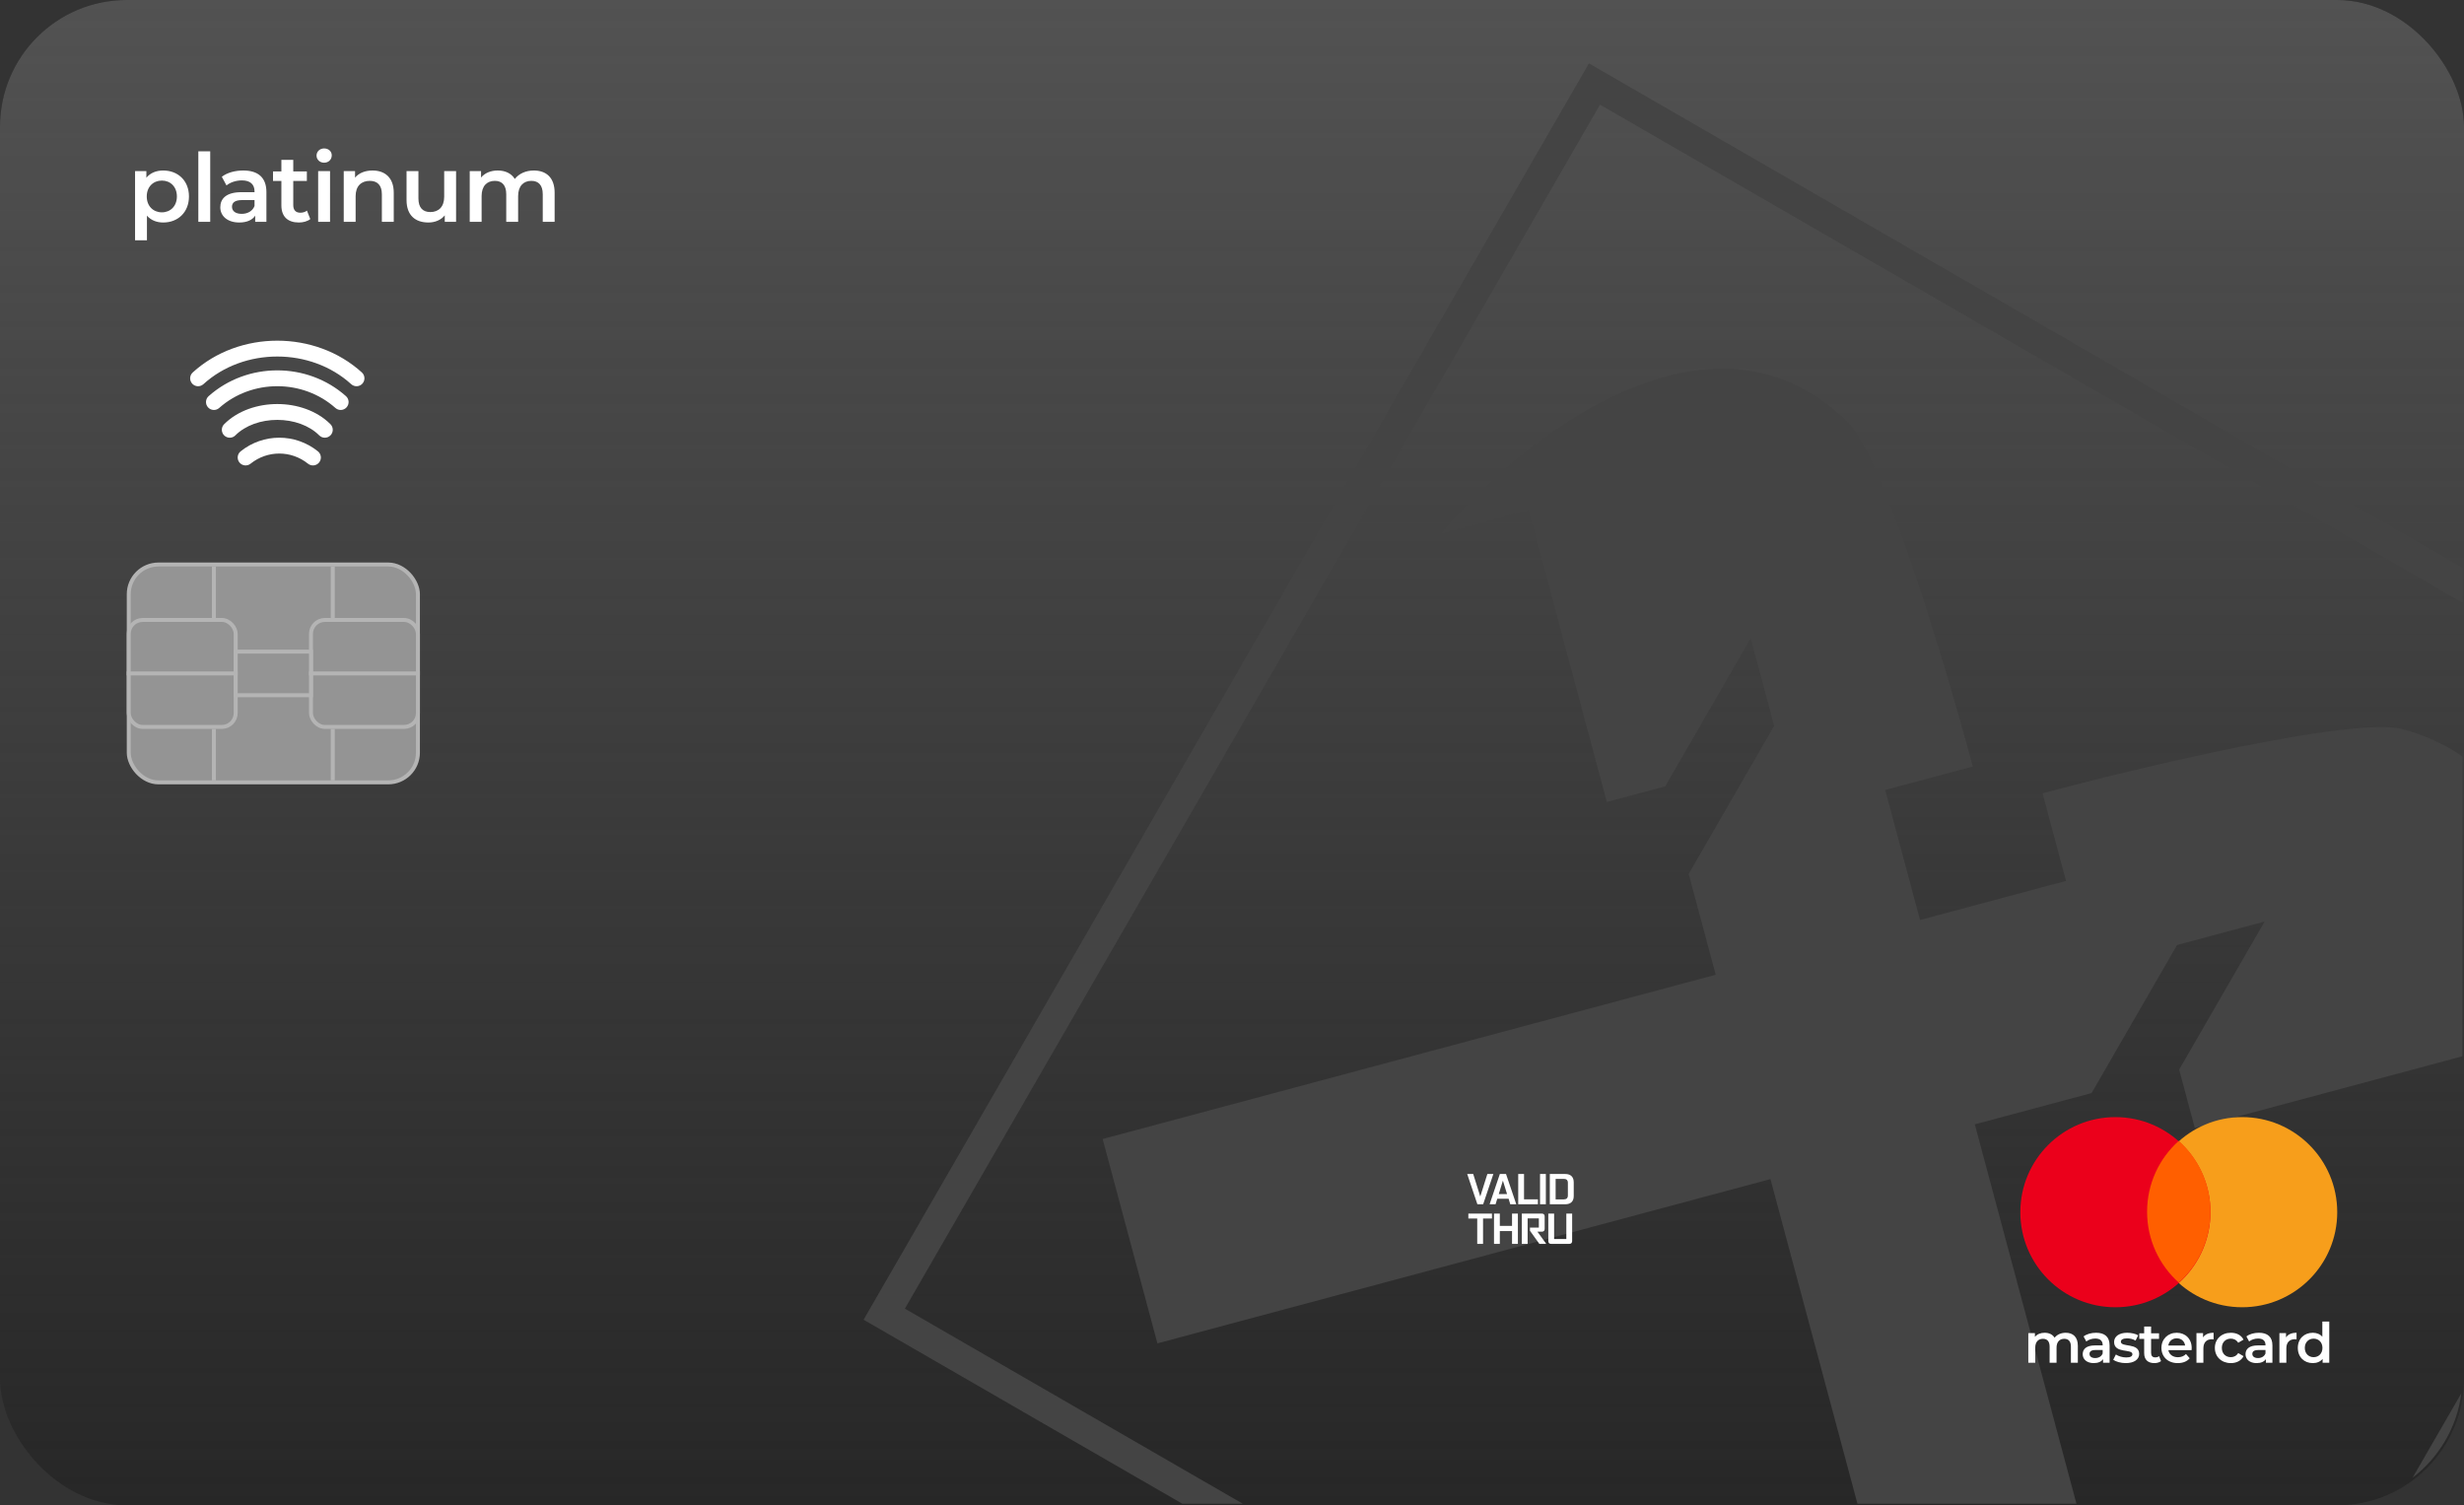 <svg width="311" height="190" viewBox="0 0 311 190" fill="none" xmlns="http://www.w3.org/2000/svg">
    <rect x="0" y="0" width="311" height="190" fill="#333333" stroke="none"/>
    <defs>
        <linearGradient id="paint0_linear" x1="155.5" y1="0" x2="155.5" y2="190" gradientUnits="userSpaceOnUse">
            <stop stop-color="#525252" />
            <stop offset="1" stop-color="#525252" stop-opacity="0" />
        </linearGradient>
    </defs>
    <rect width="311" height="190" rx="16" fill="#272727" />
    <rect width="311" height="190" rx="16" fill="url(#paint0_linear)" />
    <path d="M20.599 21.52C19.723 21.52 18.979 21.82 18.475 22.432V21.592H17.047V30.328H18.547V27.22C19.063 27.808 19.783 28.084 20.599 28.084C22.471 28.084 23.851 26.788 23.851 24.796C23.851 22.816 22.471 21.52 20.599 21.52ZM20.431 26.8C19.351 26.8 18.523 26.02 18.523 24.796C18.523 23.572 19.351 22.792 20.431 22.792C21.511 22.792 22.327 23.572 22.327 24.796C22.327 26.02 21.511 26.8 20.431 26.8ZM25.033 28H26.533V19.096H25.033V28ZM30.71 21.52C29.678 21.52 28.682 21.784 27.998 22.312L28.586 23.404C29.066 23.008 29.81 22.768 30.53 22.768C31.598 22.768 32.126 23.284 32.126 24.16V24.256H30.47C28.526 24.256 27.806 25.096 27.806 26.164C27.806 27.28 28.73 28.084 30.194 28.084C31.154 28.084 31.85 27.772 32.21 27.22V28H33.626V24.244C33.626 22.396 32.558 21.52 30.71 21.52ZM30.506 26.992C29.738 26.992 29.282 26.644 29.282 26.104C29.282 25.636 29.558 25.252 30.578 25.252H32.126V25.996C31.874 26.656 31.238 26.992 30.506 26.992ZM38.743 26.584C38.515 26.764 38.215 26.848 37.903 26.848C37.327 26.848 37.015 26.512 37.015 25.888V22.84H38.731V21.64H37.015V20.176H35.515V21.64H34.459V22.84H35.515V25.924C35.515 27.34 36.319 28.084 37.723 28.084C38.263 28.084 38.803 27.94 39.163 27.652L38.743 26.584ZM40.913 20.536C41.477 20.536 41.873 20.128 41.873 19.6C41.873 19.108 41.465 18.736 40.913 18.736C40.361 18.736 39.953 19.132 39.953 19.636C39.953 20.14 40.361 20.536 40.913 20.536ZM40.157 28H41.657V21.592H40.157V28ZM47.022 21.52C46.086 21.52 45.306 21.832 44.814 22.42V21.592H43.386V28H44.886V24.76C44.886 23.476 45.606 22.828 46.674 22.828C47.634 22.828 48.198 23.38 48.198 24.52V28H49.698V24.328C49.698 22.396 48.558 21.52 47.022 21.52ZM56.065 21.592V24.832C56.065 26.116 55.357 26.764 54.313 26.764C53.365 26.764 52.813 26.212 52.813 25.048V21.592H51.313V25.252C51.313 27.184 52.429 28.084 54.073 28.084C54.901 28.084 55.657 27.772 56.137 27.184V28H57.565V21.592H56.065ZM67.376 21.52C66.356 21.52 65.493 21.928 64.977 22.588C64.532 21.868 63.752 21.52 62.816 21.52C61.941 21.52 61.197 21.832 60.717 22.408V21.592H59.288V28H60.788V24.748C60.788 23.476 61.461 22.828 62.456 22.828C63.368 22.828 63.897 23.38 63.897 24.52V28H65.397V24.748C65.397 23.476 66.081 22.828 67.064 22.828C67.977 22.828 68.504 23.38 68.504 24.52V28H70.004V24.328C70.004 22.396 68.924 21.52 67.376 21.52Z" fill="white" />
    <path fill-rule="evenodd" clip-rule="evenodd" d="M310.798 71.651L200.551 8L109 166.572L149.23 189.798H156.858L114.211 165.176L201.948 13.212L310.798 76.056V71.651ZM310.798 95.484V133.322L277.023 142.372L275.049 135.002L285.838 116.314L274.784 119.276L263.995 137.964L249.256 141.913L262.086 189.798H234.442L223.463 148.825L146.085 169.558L139.174 143.765L216.552 123.032L213.142 110.305L223.931 91.617L220.969 80.563L210.18 99.251L202.811 101.225L192.938 64.379L181.883 67.34C191.862 55.451 216.149 36.043 233.469 53.518C237.996 58.624 245.71 84.465 249.001 96.747L237.947 99.709L242.345 116.121L260.768 111.184L257.806 100.13C270.088 96.839 296.324 90.599 303.01 91.967C306.052 92.768 308.628 93.968 310.798 95.484ZM310.668 175.85L304.511 186.514C307.82 183.982 310.112 180.187 310.668 175.85Z" fill="#444444" />
    <path d="M260.727 168.22C260.132 168.22 259.628 168.458 259.327 168.843C259.068 168.423 258.613 168.22 258.067 168.22C257.556 168.22 257.122 168.402 256.842 168.738V168.262H256.009V172H256.884V170.103C256.884 169.361 257.276 168.983 257.857 168.983C258.389 168.983 258.697 169.305 258.697 169.97V172H259.572V170.103C259.572 169.361 259.971 168.983 260.545 168.983C261.077 168.983 261.385 169.305 261.385 169.97V172H262.26V169.858C262.26 168.731 261.63 168.22 260.727 168.22ZM264.567 168.22C263.965 168.22 263.384 168.374 262.985 168.682L263.328 169.319C263.608 169.088 264.042 168.948 264.462 168.948C265.085 168.948 265.393 169.249 265.393 169.76V169.816H264.427C263.293 169.816 262.873 170.306 262.873 170.929C262.873 171.58 263.412 172.049 264.266 172.049C264.826 172.049 265.232 171.867 265.442 171.545V172H266.268V169.809C266.268 168.731 265.645 168.22 264.567 168.22ZM264.448 171.412C264 171.412 263.734 171.209 263.734 170.894C263.734 170.621 263.895 170.397 264.49 170.397H265.393V170.831C265.246 171.216 264.875 171.412 264.448 171.412ZM268.306 172.049C269.356 172.049 270 171.594 270 170.894C270 169.431 267.69 170.103 267.69 169.347C267.69 169.102 267.942 168.927 268.474 168.927C268.831 168.927 269.188 168.997 269.545 169.207L269.881 168.542C269.545 168.339 268.978 168.22 268.481 168.22C267.473 168.22 266.836 168.682 266.836 169.389C266.836 170.88 269.146 170.208 269.146 170.922C269.146 171.181 268.915 171.335 268.362 171.335C267.893 171.335 267.389 171.181 267.06 170.964L266.724 171.629C267.06 171.867 267.683 172.049 268.306 172.049ZM272.515 171.174C272.382 171.279 272.207 171.328 272.025 171.328C271.689 171.328 271.507 171.132 271.507 170.768V168.99H272.508V168.29H271.507V167.436H270.632V168.29H270.016V168.99H270.632V170.789C270.632 171.615 271.101 172.049 271.92 172.049C272.235 172.049 272.55 171.965 272.76 171.797L272.515 171.174ZM276.631 170.152C276.631 168.983 275.833 168.22 274.741 168.22C273.628 168.22 272.809 169.018 272.809 170.131C272.809 171.244 273.621 172.049 274.874 172.049C275.518 172.049 276.043 171.839 276.379 171.44L275.91 170.901C275.644 171.174 275.315 171.307 274.895 171.307C274.244 171.307 273.789 170.957 273.684 170.411H276.617C276.624 170.327 276.631 170.222 276.631 170.152ZM274.741 168.92C275.315 168.92 275.728 169.291 275.798 169.83H273.677C273.761 169.284 274.174 168.92 274.741 168.92ZM278.064 168.808V168.262H277.231V172H278.106V170.187C278.106 169.424 278.526 169.032 279.191 169.032C279.254 169.032 279.317 169.039 279.394 169.053V168.22C278.771 168.22 278.316 168.416 278.064 168.808ZM281.577 172.049C282.305 172.049 282.886 171.734 283.173 171.174L282.501 170.782C282.277 171.139 281.941 171.3 281.57 171.3C280.926 171.3 280.436 170.859 280.436 170.131C280.436 169.41 280.926 168.962 281.57 168.962C281.941 168.962 282.277 169.123 282.501 169.48L283.173 169.088C282.886 168.521 282.305 168.22 281.577 168.22C280.394 168.22 279.554 169.011 279.554 170.131C279.554 171.251 280.394 172.049 281.577 172.049ZM285.118 168.22C284.516 168.22 283.935 168.374 283.536 168.682L283.879 169.319C284.159 169.088 284.593 168.948 285.013 168.948C285.636 168.948 285.944 169.249 285.944 169.76V169.816H284.978C283.844 169.816 283.424 170.306 283.424 170.929C283.424 171.58 283.963 172.049 284.817 172.049C285.377 172.049 285.783 171.867 285.993 171.545V172H286.819V169.809C286.819 168.731 286.196 168.22 285.118 168.22ZM284.999 171.412C284.551 171.412 284.285 171.209 284.285 170.894C284.285 170.621 284.446 170.397 285.041 170.397H285.944V170.831C285.797 171.216 285.426 171.412 284.999 171.412ZM288.535 168.808V168.262H287.702V172H288.577V170.187C288.577 169.424 288.997 169.032 289.662 169.032C289.725 169.032 289.788 169.039 289.865 169.053V168.22C289.242 168.22 288.787 168.416 288.535 168.808ZM293.119 166.806V168.724C292.825 168.381 292.398 168.22 291.915 168.22C290.83 168.22 290.025 168.969 290.025 170.131C290.025 171.293 290.83 172.049 291.915 172.049C292.426 172.049 292.86 171.874 293.154 171.517V172H293.994V166.806H293.119ZM292.02 171.3C291.39 171.3 290.907 170.845 290.907 170.131C290.907 169.417 291.39 168.962 292.02 168.962C292.65 168.962 293.133 169.417 293.133 170.131C293.133 170.845 292.65 171.3 292.02 171.3Z" fill="white" />
    <circle cx="283" cy="153" r="12" fill="#F79E1B" />
    <circle cx="267" cy="153" r="12" fill="#EB001B" />
    <path fill-rule="evenodd" clip-rule="evenodd" d="M275 161.889C277.455 159.692 279 156.498 279 152.944C279 149.39 277.455 146.197 275 144C272.545 146.197 271 149.39 271 152.944C271 156.498 272.545 159.692 275 161.889Z" fill="#FF5F00" />
    <path d="M188.486 148.19V148.18H187.731L186.836 151.015L185.946 148.18H185.191V148.19L186.471 152H187.201L188.486 148.19ZM191.377 152V151.99L190.087 148.18H189.307L188.017 151.99V152H188.767L188.982 151.3H190.412L190.622 152H191.377ZM190.217 150.715H189.172L189.692 149.015L190.217 150.715ZM194.11 152V151.375H192.36V148.18H191.625V152H194.11ZM195.114 152V148.18H194.379V152H195.114ZM198.633 150.965V149.23C198.633 148.555 198.253 148.18 197.568 148.18H195.613V152H197.568C198.253 152 198.633 151.635 198.633 150.965ZM197.893 150.89C197.893 151.22 197.718 151.385 197.373 151.385H196.348V148.795H197.378C197.713 148.795 197.893 148.955 197.893 149.29V150.89Z" fill="white" />
    <path d="M188.312 153.8V153.18H185.332V153.8H186.452V157H187.187V153.8H188.312ZM191.584 157V153.18H190.844V154.73H189.304V153.18H188.569V157H189.304V155.385H190.844V157H191.584ZM195.144 157V156.97L194.049 155.46H194.624C194.839 155.455 194.964 155.33 194.964 155.11V153.535C194.964 153.315 194.839 153.18 194.624 153.18H192.079V157H192.814V153.785H194.229V154.945H193.109V155.345L194.294 157H195.144ZM198.433 156.645V153.18H197.698V156.385H196.158V153.18H195.423V156.645C195.423 156.865 195.548 157 195.768 157H198.088C198.303 157 198.433 156.865 198.433 156.645Z" fill="white" />
    <rect x="16.25" y="71.25" width="36.5" height="27.5" rx="3.75" fill="#949494" stroke="#B4B4B4" stroke-width="0.5" />
    <rect x="16.25" y="78.25" width="13.5" height="13.5" rx="1.75" fill="#949494" stroke="#B4B4B4" stroke-width="0.5" />
    <rect x="39.25" y="78.25" width="13.5" height="13.5" rx="1.75" fill="#949494" stroke="#B4B4B4" stroke-width="0.5" />
    <rect x="29.75" y="82.25" width="9.5" height="5.5" fill="#949494" stroke="#B4B4B4" stroke-width="0.5" />
    <path d="M27 71.5V78" stroke="#B4B4B4" stroke-width="0.5" />
    <path d="M27 92V98.5" stroke="#B4B4B4" stroke-width="0.5" />
    <path d="M16 85H30" stroke="#B4B4B4" stroke-width="0.5" />
    <path d="M39 85H53" stroke="#B4B4B4" stroke-width="0.5" />
    <path d="M42 71.5V78" stroke="#B4B4B4" stroke-width="0.5" />
    <path d="M42 92V98.5" stroke="#B4B4B4" stroke-width="0.5" />
    <path d="M30.375 56.965C29.944 57.31 29.874 57.94 30.219 58.371C30.564 58.802 31.193 58.872 31.625 58.527L30.375 56.965ZM38.875 58.527C39.307 58.872 39.936 58.802 40.281 58.371C40.626 57.94 40.556 57.31 40.125 56.965L38.875 58.527ZM28.293 53.539C27.902 53.93 27.902 54.563 28.293 54.954C28.683 55.344 29.317 55.344 29.707 54.954L28.293 53.539ZM40.293 54.954C40.683 55.344 41.317 55.344 41.707 54.954C42.098 54.563 42.098 53.93 41.707 53.54L40.293 54.954ZM24.327 47.01C23.919 47.382 23.889 48.014 24.26 48.423C24.632 48.831 25.264 48.862 25.673 48.49L24.327 47.01ZM44.327 48.49C44.736 48.861 45.368 48.831 45.74 48.423C46.111 48.014 46.081 47.382 45.673 47.01L44.327 48.49ZM26.336 49.999C25.923 50.366 25.886 50.998 26.253 51.411C26.619 51.824 27.252 51.861 27.664 51.494L26.336 49.999ZM42.336 51.494C42.748 51.861 43.38 51.824 43.747 51.411C44.114 50.998 44.077 50.366 43.664 49.999L42.336 51.494ZM31.625 58.527C33.76 56.819 36.74 56.819 38.875 58.527L40.125 56.965C37.26 54.673 33.24 54.673 30.375 56.965L31.625 58.527ZM29.707 54.954C30.977 53.684 32.949 52.997 35 52.997C37.051 52.997 39.023 53.684 40.293 54.954L41.707 53.54C39.977 51.81 37.449 50.997 35 50.997C32.551 50.997 30.023 51.809 28.293 53.539L29.707 54.954ZM25.673 48.49C30.791 43.837 39.209 43.837 44.327 48.49L45.673 47.01C39.791 41.663 30.209 41.663 24.327 47.01L25.673 48.49ZM27.664 51.494C31.785 47.831 38.215 47.831 42.336 51.494L43.664 49.999C38.785 45.663 31.215 45.663 26.336 49.999L27.664 51.494Z" fill="white" />
</svg>
